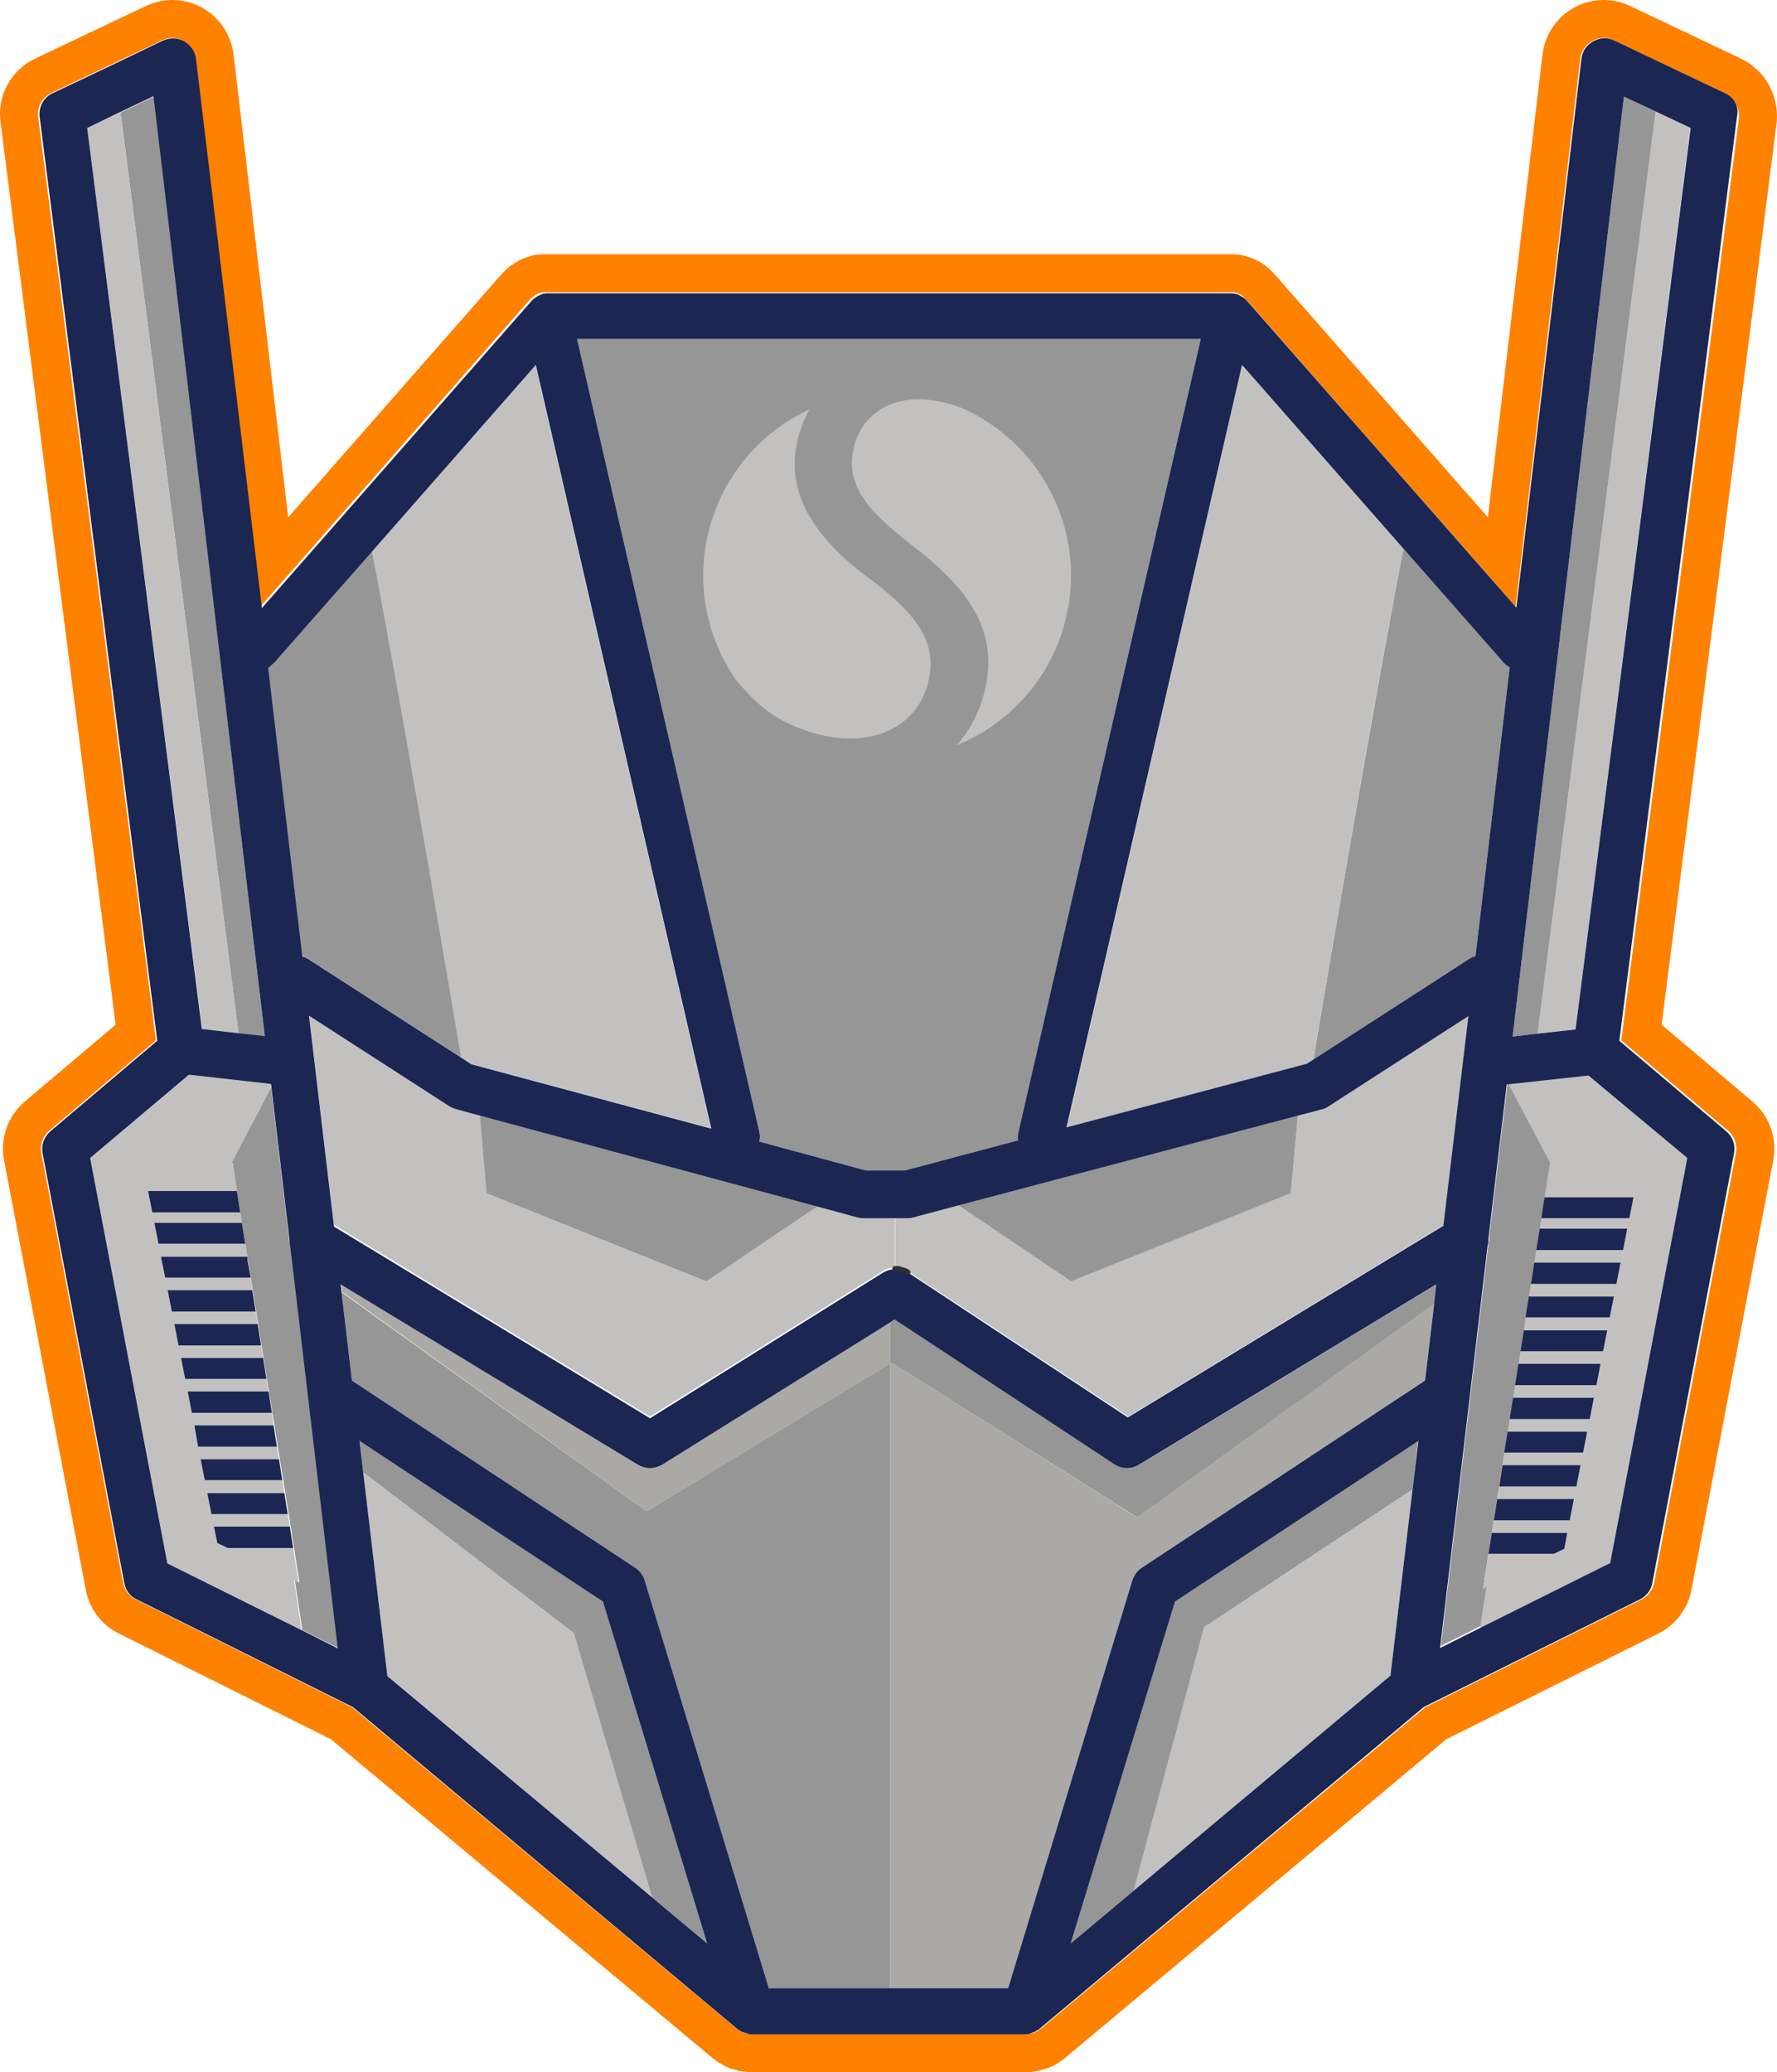 <?xml version="1.0" encoding="UTF-8"?>
<svg  viewBox="0 0 187 218" version="1.1" xmlns="http://www.w3.org/2000/svg" xmlns:xlink="http://www.w3.org/1999/xlink">
    <!-- Generator: Sketch 55 (78076) - https://sketchapp.com -->
    <title>Group</title>
    <desc>Created with Sketch.</desc>
    <g id="Page-1" stroke="none" stroke-width="1" fill="none" fill-rule="evenodd">
        <g id="Logo" transform="translate(-216, -515)">
            <g id="Group" transform="translate(218, 517)">
                <path d="M180.354,5.976 L168.676,0.431 C167.403,-0.185 165.866,-0.141 164.593,0.563 C163.32,1.267 162.485,2.544 162.31,3.952 L156.032,57.113 L130.655,28.2 L130.567,28.112 C130.524,28.068 130.436,27.98 130.392,27.936 L130.304,27.848 C130.216,27.76 130.128,27.672 129.997,27.584 L129.953,27.54 L129.909,27.496 C129.558,27.232 129.162,27.056 128.723,26.924 C128.68,26.924 128.636,26.88 128.592,26.88 C128.504,26.836 128.416,26.836 128.372,26.836 L128.197,26.792 C128.153,26.792 128.153,26.792 128.153,26.792 C128.065,26.792 127.933,26.748 127.845,26.748 C127.801,26.748 127.758,26.748 127.67,26.748 C127.582,26.748 127.494,26.748 127.45,26.748 L55.58,26.748 L55.536,26.748 L55.492,26.748 C55.404,26.748 55.316,26.748 55.272,26.748 C55.229,26.748 55.141,26.748 55.097,26.748 C55.009,26.748 54.921,26.792 54.789,26.792 C54.746,26.792 54.702,26.792 54.702,26.792 L54.614,26.792 C54.526,26.792 54.482,26.836 54.35,26.88 C54.307,26.88 54.263,26.924 54.175,26.924 C53.736,27.056 53.297,27.276 52.946,27.584 L52.858,27.628 C52.77,27.716 52.682,27.76 52.594,27.848 C52.55,27.892 52.55,27.892 52.506,27.936 C52.463,27.98 52.375,28.068 52.331,28.112 L26.867,57.113 L20.588,3.952 C20.413,2.544 19.579,1.267 18.305,0.563 C17.032,-0.141 15.54,-0.185 14.222,0.431 L2.544,5.976 C0.788,6.812 -0.222,8.661 0.041,10.597 L12.291,106.622 L1.885,115.423 C0.656,116.479 0.085,118.108 0.393,119.692 L8.998,164.888 C9.261,166.252 10.139,167.44 11.413,168.056 L33.935,179.278 L74.239,212.944 C74.283,212.988 74.371,213.032 74.414,213.076 C74.502,213.164 74.634,213.208 74.722,213.296 C74.81,213.34 74.897,213.384 74.941,213.428 C75.073,213.516 75.205,213.56 75.38,213.648 C75.468,213.692 75.556,213.736 75.644,213.736 C75.819,213.78 75.995,213.824 76.127,213.868 C76.215,213.868 76.258,213.912 76.346,213.912 C76.61,213.956 76.873,214 77.093,214 L105.937,214 C106.201,214 106.42,213.956 106.684,213.912 C106.772,213.912 106.815,213.868 106.903,213.868 C107.035,213.824 107.211,213.78 107.386,213.736 C107.474,213.692 107.562,213.692 107.65,213.648 C107.781,213.604 107.913,213.516 108.045,213.472 C108.133,213.428 108.22,213.384 108.308,213.296 C108.396,213.252 108.528,213.164 108.616,213.076 L108.703,213.032 L149.095,179.278 L171.617,168.056 C172.847,167.44 173.769,166.252 174.032,164.888 L182.637,119.692 C182.945,118.108 182.374,116.479 181.145,115.423 L170.739,106.622 L182.989,10.597 C183.12,8.661 182.11,6.812 180.354,5.976 Z" id="Path" stroke="#FF8100" stroke-width="4" fill-rule="nonzero"></path>
                <g transform="translate(2, 2)">
                    <polygon id="Path" fill="#C2C1C0" fill-rule="nonzero" points="34.221 150.874 36.765 172.27 64.624 195.604 56.376 167.78"></polygon>
                    <polygon id="Path" fill="#969696" fill-rule="nonzero" points="33.826 147.572 34.221 150.874 56.376 167.78 64.624 195.604 70.415 200.447 59.447 164.478"></polygon>
                    <path d="M90.158,123.975 L86.824,123.975 C86.604,123.975 86.385,123.931 86.21,123.887 L82.173,122.786 L70.415,130.799 L47.295,121.465 L46.549,113.189 L45.54,112.925 L43.96,112.484 C43.697,112.44 43.478,112.308 43.258,112.176 L28.517,102.667 L31.15,124.855 L64.405,145.019 L88.93,129.698 C89.281,129.478 89.719,129.346 90.158,129.346 C90.158,129.346 90.158,129.346 90.158,129.346 L90.158,123.975 L90.158,123.975 Z" id="Path" fill="#C2C1C0" fill-rule="nonzero"></path>
                    <path d="M135.829,112.22 C135.61,112.352 135.391,112.484 135.127,112.528 L133.285,113.013 L132.583,113.189 L131.837,121.465 L108.716,130.799 L96.783,122.698 L92.176,123.931 C91.957,123.975 91.781,124.019 91.562,124.019 L90.202,124.019 L90.202,129.434 C90.202,129.434 90.202,129.434 90.202,129.434 C90.334,129.434 90.465,129.434 90.553,129.434 C90.553,129.434 90.553,129.434 90.553,129.434 C90.685,129.434 90.772,129.478 90.904,129.522 C90.904,129.522 90.904,129.522 90.948,129.522 C91.036,129.566 91.167,129.566 91.255,129.61 C91.255,129.61 91.299,129.61 91.299,129.61 C91.43,129.654 91.518,129.698 91.606,129.786 L114.727,145.019 L147.938,124.855 L150.571,102.667 L135.829,112.22 Z" id="Path" fill="#C2C1C0" fill-rule="nonzero"></path>
                    <polygon id="Path" fill="#969696" fill-rule="nonzero" points="70.372 130.799 82.129 122.83 46.505 113.233 47.207 121.509"></polygon>
                    <polygon id="Path" fill="#969696" fill-rule="nonzero" points="131.837 121.509 132.583 113.233 96.739 122.698 108.716 130.799"></polygon>
                    <path d="M64.054,154.969 L31.939,131.943 L33.036,141.233 L62.825,160.912 C63.308,161.22 63.659,161.704 63.835,162.233 L76.909,205.157 L89.675,205.157 L89.675,139.428 L64.054,154.969 Z" id="Path" fill="#969696" fill-rule="nonzero"></path>
                    <path d="M89.719,139.428 L89.719,135.069 L65.721,150.038 C65.326,150.302 64.888,150.39 64.449,150.39 C64.01,150.39 63.571,150.258 63.176,150.038 L31.895,131.063 L31.983,131.899 L64.054,154.969 L89.719,139.428 Z" id="Path" fill="#ABA9A6" fill-rule="nonzero"></path>
                    <path d="M115.911,150.082 C115.122,150.566 114.112,150.566 113.323,150.038 L90.202,134.805 L89.719,135.113 L89.719,139.472 L89.895,139.384 L115.692,155.629 L146.973,133.132 L147.192,131.107 L115.911,150.082 Z" id="Path" fill="#969696" fill-rule="nonzero"></path>
                    <path d="M89.851,139.34 L89.675,139.428 L89.675,205.157 L102.091,205.157 L115.165,162.233 C115.341,161.704 115.692,161.22 116.175,160.912 L145.964,141.233 L146.929,133.132 L115.648,155.629 L89.851,139.34 Z" id="Path" fill="#ABA9A6" fill-rule="nonzero"></path>
                    <polygon id="Path" fill="#C2C1C0" fill-rule="nonzero" points="115.297 194.899 142.323 172.27 144.648 152.679 122.712 167.164"></polygon>
                    <polygon id="Path" fill="#969696" fill-rule="nonzero" points="119.597 164.478 108.672 200.447 115.297 194.899 122.712 167.164 144.648 152.679 145.218 147.572"></polygon>
                    <path d="M150.571,96.899 C150.79,96.767 151.009,96.635 151.273,96.591 L154.87,66.214 C154.607,66.082 154.387,65.906 154.212,65.686 L143.683,53.711 C140.919,67.975 136.356,94.698 134.206,107.465 L150.571,96.899 Z" id="Path" fill="#969696" fill-rule="nonzero"></path>
                    <path d="M133.504,107.906 L134.206,107.465 C136.356,94.698 140.875,67.975 143.683,53.711 L126.704,34.384 L108.277,114.597 L133.504,107.906 Z" id="Path" fill="#C2C1C0" fill-rule="nonzero"></path>
                    <path d="M152.062,163.113 L152.633,159.459 L152.633,159.459 L152.984,157.214 L152.984,157.214 L153.203,155.893 L153.203,155.893 L153.554,153.648 L153.773,152.327 L153.773,152.327 L154.124,150.082 L154.344,148.761 L154.695,146.516 L154.695,146.516 L154.914,145.195 L155.265,142.95 L155.484,141.629 L155.484,141.629 L155.835,139.384 L156.055,138.063 L156.055,138.063 L156.406,135.818 L156.625,134.497 L156.976,132.252 L157.283,130.447 L157.546,128.686 L157.766,127.365 L158.117,125.119 L158.117,125.119 L158.292,124.019 L158.555,122.214 L159.17,118.208 L154.782,109.843 L154.651,109.843 L152.72,126.088 C152.72,126.352 152.72,126.616 152.633,126.836 L147.631,169.145 L151.843,167.031 L152.501,162.717 L152.062,163.113 Z" id="Path" fill="#969696" fill-rule="nonzero"></path>
                    <polygon id="Path" fill="#C2C1C0" fill-rule="nonzero" points="157.151 109.711 154.738 110.019 159.126 118.34 158.468 122.39 158.555 121.95 158.555 121.95 167.9 121.95 167.462 124.151 158.248 124.151 158.204 124.151 158.029 125.252 158.073 125.252 167.242 125.252 166.803 127.497 157.722 127.497 157.678 127.497 157.459 128.818 157.546 128.818 166.54 128.818 166.101 131.063 157.195 131.063 157.108 131.063 157.195 130.579 156.888 132.384 157.02 132.384 165.838 132.384 165.4 134.585 156.669 134.585 156.537 134.585 156.362 135.95 156.493 135.95 165.136 135.95 164.698 138.151 156.142 138.151 156.011 138.151 155.791 139.472 155.923 139.472 164.434 139.472 163.996 141.717 155.616 141.717 155.44 141.717 155.221 143.038 155.397 143.038 163.732 143.038 163.294 145.283 155.089 145.283 154.87 145.283 154.651 146.604 154.87 146.604 163.03 146.604 162.592 148.805 154.519 148.805 154.3 148.805 154.124 150.126 154.344 150.126 162.328 150.126 161.89 152.371 153.993 152.371 153.773 152.371 153.554 153.692 153.817 153.692 161.626 153.692 161.188 155.937 153.466 155.937 153.203 155.937 152.984 157.258 153.291 157.258 160.925 157.258 160.617 158.931 159.521 159.459 159.521 159.459 152.94 159.459 152.633 159.459 152.062 163.113 152.413 162.937 151.755 167.252 165.443 160.428 173.56 117.811 163.206 109.05"></polygon>
                    <polygon id="Path" fill="#C2C1C0" fill-rule="nonzero" points="157.81 104.736 161.802 104.296 173.867 9.465 170.225 7.748"></polygon>
                    <polygon id="Path" fill="#969696" fill-rule="nonzero" points="166.891 6.164 155.177 105.044 157.81 104.736 170.225 7.748"></polygon>
                    <path d="M26.411,126.264 L24.525,110.371 L20.445,118.164 L21.059,122.126 L21.278,123.535 L21.454,124.635 L21.717,126.264 L22.024,128.157 L22.112,128.686 L22.594,131.723 L22.726,132.516 L23.209,135.553 L23.516,137.491 L23.954,140.22 L24.086,141.057 L24.481,143.478 L24.656,144.579 L24.876,145.899 L25.227,148.145 L25.446,149.465 L25.622,150.566 L26.016,152.987 L26.236,154.396 L26.587,156.553 L26.938,158.799 L27.508,162.453 L27.025,162.233 L27.815,167.472 L31.588,169.365 L26.587,127.057 C26.411,126.792 26.411,126.528 26.411,126.264 Z" id="Path" fill="#969696" fill-rule="nonzero"></path>
                    <path d="M75.9,116.094 L87.131,119.132 L91.211,119.132 L103.144,115.962 C103.1,115.654 103.1,115.346 103.188,115.038 L122.361,31.654 L96.695,31.654 L80.813,31.654 L56.727,31.654 L75.9,115.038 C75.987,115.39 75.987,115.742 75.9,116.094 Z" id="Path" fill="#969696" fill-rule="nonzero"></path>
                    <g id="Group-3" transform="translate(70, 38)" fill="#C2C1C0">
                        <path d="M27.143,0.885 C26.796,0.766 26.439,0.641 26.067,0.533 C20.145,-1.216 16.853,1.649 15.979,4.603 C14.779,8.64 16.824,11.406 22.119,15.475 C28.614,20.46 31.301,25.091 29.418,31.443 C28.863,33.322 27.932,35.009 26.659,36.403 C31.907,34.272 36.178,29.864 37.911,24.02 C40.71,14.595 35.945,4.734 27.143,0.885" id="Fill-1"></path>
                        <path d="M17.938,19.194 C11.608,14.612 8.316,9.659 10.122,3.574 C10.392,2.671 10.751,1.831 11.192,1.058 C6.336,3.31 2.441,7.552 0.801,13.073 C-0.912,18.84 0.207,24.764 3.346,29.384 C5.511,32.023 7.606,34.007 11.86,35.178 C17.619,36.763 22.265,34.558 23.557,30.198 C24.758,26.161 23.13,23.172 17.938,19.194" id="Fill-3"></path>
                    </g>
                    <polygon id="Path" fill="#969696" fill-rule="nonzero" points="23.867 105.044 12.197 6.164 8.687 7.836 21.103 104.736"></polygon>
                    <polygon id="Path" fill="#C2C1C0" fill-rule="nonzero" points="21.103 104.736 8.687 7.836 5.177 9.465 17.286 104.296"></polygon>
                    <path d="M45.54,107.906 L70.81,114.686 L52.34,34.34 L35.142,53.931 C37.906,68.195 42.381,94.478 44.531,107.245 L45.54,107.906 Z" id="Path" fill="#C2C1C0" fill-rule="nonzero"></path>
                    <path d="M28.473,96.899 L44.531,107.245 C42.381,94.478 37.906,68.195 35.142,53.931 L24.832,65.642 C24.656,65.862 24.393,66.038 24.174,66.17 L27.771,96.547 C28.035,96.679 28.254,96.767 28.473,96.899 Z" id="Path" fill="#969696" fill-rule="nonzero"></path>
                    <path d="M177.552,5.811 L170.884,2.642 L165.882,0.264 C165.18,-0.088 164.347,-0.044 163.645,0.352 C162.943,0.748 162.504,1.409 162.416,2.201 L155.572,59.918 L144.867,47.723 L127.187,27.604 C127.143,27.56 127.099,27.516 127.055,27.472 C127.055,27.472 127.011,27.428 127.011,27.428 C126.967,27.384 126.879,27.34 126.836,27.296 C126.616,27.164 126.397,27.031 126.177,26.943 C126.134,26.943 126.134,26.943 126.09,26.943 C126.046,26.943 126.002,26.899 125.958,26.899 C125.914,26.899 125.914,26.899 125.87,26.899 C125.826,26.899 125.783,26.899 125.695,26.855 C125.651,26.855 125.651,26.855 125.607,26.855 C125.563,26.855 125.475,26.855 125.432,26.855 L95.203,26.855 C95.174,26.855 81.34,26.855 53.7,26.855 C53.656,26.855 53.568,26.855 53.525,26.855 C53.481,26.855 53.481,26.855 53.437,26.855 C53.393,26.855 53.349,26.855 53.261,26.899 C53.217,26.899 53.217,26.899 53.174,26.899 C53.13,26.899 53.086,26.943 53.042,26.943 C52.998,26.943 52.998,26.943 52.954,26.987 C52.691,27.075 52.472,27.208 52.296,27.34 C52.252,27.384 52.164,27.428 52.121,27.472 C52.121,27.472 52.077,27.516 52.077,27.516 C52.033,27.56 51.989,27.604 51.945,27.648 L34.045,48.031 L23.56,59.962 L16.628,2.201 C16.54,1.409 16.057,0.748 15.399,0.352 C14.697,-0.044 13.908,-0.044 13.162,0.264 L8.029,2.73 L1.536,5.811 C0.57,6.252 0.044,7.264 0.175,8.321 L12.548,105.484 L1.316,114.994 C0.658,115.566 0.307,116.447 0.483,117.327 L9.082,162.541 C9.213,163.289 9.696,163.95 10.398,164.258 L33.124,175.572 L73.574,209.428 C73.574,209.428 73.618,209.472 73.618,209.472 C73.662,209.516 73.75,209.56 73.838,209.604 C73.881,209.648 73.925,209.648 73.969,209.692 C74.057,209.736 74.101,209.78 74.188,209.78 C74.232,209.78 74.276,209.824 74.32,209.824 C74.408,209.868 74.496,209.868 74.627,209.912 C74.671,209.912 74.715,209.912 74.715,209.956 C74.847,210 74.978,210 75.11,210 L103.89,210 C104.022,210 104.153,210 104.285,209.956 C104.329,209.956 104.373,209.956 104.373,209.912 C104.461,209.912 104.548,209.868 104.636,209.824 C104.68,209.824 104.724,209.78 104.768,209.78 C104.855,209.736 104.899,209.736 104.987,209.692 C105.031,209.648 105.075,209.648 105.119,209.604 C105.206,209.56 105.25,209.516 105.338,209.472 C105.338,209.472 105.382,209.428 105.382,209.428 L145.832,175.572 L168.558,164.258 C169.26,163.906 169.743,163.289 169.875,162.541 L178.474,117.327 C178.649,116.447 178.342,115.566 177.64,114.994 L166.409,105.484 L178.781,8.321 C179.044,7.264 178.517,6.252 177.552,5.811 Z M126.704,34.384 L143.683,53.711 L154.212,65.686 C154.387,65.906 154.651,66.082 154.87,66.214 L151.273,96.591 C151.009,96.635 150.79,96.767 150.571,96.899 L134.206,107.465 L133.504,107.906 L108.234,114.597 L126.704,34.384 Z M147.894,124.943 L114.683,145.107 L91.562,129.874 C91.474,129.786 91.343,129.742 91.255,129.698 C91.255,129.698 91.211,129.698 91.211,129.698 C91.123,129.654 91.036,129.61 90.904,129.61 C90.904,129.61 90.904,129.61 90.86,129.61 C90.728,129.566 90.641,129.566 90.509,129.522 C90.377,129.522 90.246,129.522 90.158,129.522 C89.719,129.522 89.325,129.654 88.93,129.874 L64.405,145.195 L31.15,125.031 L28.517,102.843 L43.258,112.352 C43.478,112.484 43.697,112.572 43.96,112.66 L45.54,113.101 L46.549,113.365 L82.173,122.962 L86.21,124.063 C86.429,124.107 86.648,124.151 86.824,124.151 L90.158,124.151 L91.518,124.151 C91.737,124.151 91.957,124.107 92.132,124.063 L96.739,122.83 L132.539,113.365 L133.241,113.189 L135.084,112.704 C135.347,112.66 135.566,112.528 135.786,112.396 L150.527,102.887 L147.894,124.943 Z M80.813,31.654 L96.695,31.654 L122.361,31.654 L103.188,115.038 C103.1,115.346 103.1,115.654 103.144,115.962 L91.211,119.132 L87.131,119.132 L75.9,116.094 C75.987,115.742 75.987,115.39 75.9,115.038 L56.727,31.654 L80.813,31.654 Z M24.876,65.686 L35.186,53.975 L52.384,34.384 L70.854,114.73 L45.584,107.95 L44.575,107.289 L28.517,96.943 C28.298,96.811 28.078,96.679 27.815,96.635 L24.218,66.258 C24.437,66.082 24.656,65.906 24.876,65.686 Z M5.177,9.465 L8.643,7.792 L12.153,6.119 L23.867,105 L21.059,104.692 L17.242,104.252 L5.177,9.465 Z M27.727,167.472 L13.644,160.472 L5.528,117.855 L15.882,109.094 L21.761,109.755 L24.525,110.063 L24.569,110.459 L26.455,126.352 C26.455,126.616 26.455,126.881 26.543,127.101 L31.544,169.409 L27.727,167.472 Z M64.624,195.604 L36.765,172.314 L34.221,150.874 L33.826,147.572 L59.447,164.478 L70.415,200.447 L64.624,195.604 Z M142.323,172.27 L115.297,194.899 L108.672,200.447 L119.64,164.478 L145.262,147.572 L144.648,152.679 L142.323,172.27 Z M145.964,141.233 L116.175,160.912 C115.692,161.22 115.341,161.704 115.165,162.233 L102.091,205.157 L89.675,205.157 L76.909,205.157 L63.835,162.233 C63.659,161.704 63.308,161.22 62.825,160.912 L33.036,141.233 L31.939,131.943 L31.851,131.107 L63.133,150.082 C63.527,150.302 63.966,150.434 64.405,150.434 C64.844,150.434 65.282,150.302 65.677,150.082 L89.675,135.113 L90.158,134.805 L113.279,150.038 C114.069,150.566 115.078,150.566 115.867,150.082 L147.149,131.107 L146.929,133.132 L145.964,141.233 Z M173.56,117.811 L165.443,160.428 L151.755,167.252 L147.543,169.365 L152.545,127.057 C152.633,126.792 152.633,126.572 152.633,126.308 L154.563,110.063 L154.695,110.063 L157.151,109.799 L163.162,109.138 L173.56,117.811 Z M161.802,104.296 L157.81,104.736 L155.177,105.044 L166.891,6.164 L170.269,7.748 L173.911,9.465 L161.802,104.296 Z" id="Shape" fill="#1B2653" fill-rule="nonzero"></path>
                    <path d="M91.211,129.654 C91.123,129.61 91.036,129.566 90.904,129.566" id="Path" stroke="#303030" stroke-width="0.5" stroke-linecap="round" stroke-linejoin="round"></path>
                    <path d="M91.562,129.83 C91.474,129.742 91.343,129.698 91.255,129.654" id="Path" stroke="#303030" stroke-width="0.5" stroke-linecap="round" stroke-linejoin="round"></path>
                    <path d="M90.158,129.434 C90.29,129.434 90.421,129.434 90.509,129.434" id="Path" stroke="#303030" stroke-width="0.5" stroke-linecap="round" stroke-linejoin="round"></path>
                    <path d="M90.86,129.522 C90.728,129.478 90.641,129.478 90.509,129.434" id="Path" stroke="#303030" stroke-width="0.5" stroke-linecap="round" stroke-linejoin="round"></path>
                    <polygon id="Path" fill="#C2C1C0" fill-rule="nonzero" points="27.42 162.453 26.85 158.843 26.411 158.843 19.962 158.843 19.962 158.843 18.865 158.314 18.514 156.597 26.104 156.597 26.499 156.597 26.148 154.484 26.28 155.277 25.885 155.277 18.251 155.277 17.812 153.075 25.534 153.075 25.929 153.075 25.534 150.61 25.709 151.711 25.358 151.711 17.549 151.711 17.11 149.509 25.007 149.509 25.358 149.509 25.139 148.189 24.832 148.189 16.847 148.189 16.452 145.943 24.481 145.943 24.788 145.943 24.613 144.623 24.305 144.623 16.189 144.623 15.75 142.377 23.954 142.377 24.262 142.377 24.437 143.522 24.042 141.057 23.735 141.057 15.487 141.057 15.048 138.855 23.428 138.855 23.691 138.855 23.911 140.264 23.472 137.535 23.209 137.535 14.785 137.535 14.346 135.289 22.901 135.289 23.121 135.289 23.165 135.597 22.682 132.56 22.901 133.969 22.682 133.969 14.083 133.969 13.644 131.723 22.331 131.723 22.55 131.723 22.068 128.686 22.375 130.403 22.156 130.403 13.381 130.403 12.942 128.201 21.805 128.201 22.024 128.201 21.717 126.264 21.805 126.836 21.629 126.836 12.679 126.836 12.24 124.635 21.278 124.635 21.454 124.635 21.278 123.535 21.103 123.535 12.021 123.535 11.582 121.289 20.796 121.289 20.927 121.289 21.059 122.126 20.445 118.164 24.525 110.415 24.481 110.019 21.717 109.711 15.882 109.05 5.484 117.811 13.6 160.428 27.727 167.472 26.938 162.233"></polygon>
                    <polygon id="Path" fill="#1B2653" fill-rule="nonzero" points="20.796 121.289 11.582 121.289 12.021 123.535 21.103 123.535 21.278 123.535 21.059 122.126 20.927 121.289"></polygon>
                    <polygon id="Path" fill="#1B2653" fill-rule="nonzero" points="12.24 124.635 12.679 126.836 21.629 126.836 21.805 126.836 21.717 126.264 21.454 124.635 21.278 124.635"></polygon>
                    <polygon id="Path" fill="#1B2653" fill-rule="nonzero" points="12.942 128.201 13.381 130.403 22.156 130.403 22.375 130.403 22.068 128.686 22.024 128.201 21.805 128.201"></polygon>
                    <polygon id="Path" fill="#1B2653" fill-rule="nonzero" points="13.644 131.723 14.083 133.969 22.682 133.969 22.901 133.969 22.682 132.56 22.55 131.723 22.331 131.723"></polygon>
                    <polygon id="Path" fill="#1B2653" fill-rule="nonzero" points="22.901 135.289 14.346 135.289 14.785 137.535 23.209 137.535 23.472 137.535 23.165 135.597 23.121 135.289"></polygon>
                    <polygon id="Path" fill="#1B2653" fill-rule="nonzero" points="23.428 138.855 15.048 138.855 15.487 141.057 23.735 141.057 24.042 141.057 23.911 140.264 23.691 138.855"></polygon>
                    <polygon id="Path" fill="#1B2653" fill-rule="nonzero" points="23.954 142.377 15.75 142.377 16.189 144.623 24.305 144.623 24.613 144.623 24.437 143.522 24.262 142.377"></polygon>
                    <polygon id="Path" fill="#1B2653" fill-rule="nonzero" points="16.452 145.943 16.847 148.189 24.832 148.189 25.139 148.189 24.788 145.943 24.481 145.943"></polygon>
                    <polygon id="Path" fill="#1B2653" fill-rule="nonzero" points="17.11 149.509 17.549 151.711 25.358 151.711 25.709 151.711 25.534 150.61 25.358 149.509 25.007 149.509"></polygon>
                    <polygon id="Path" fill="#1B2653" fill-rule="nonzero" points="17.812 153.075 18.251 155.277 25.885 155.277 26.28 155.277 26.148 154.484 25.929 153.075 25.534 153.075"></polygon>
                    <polygon id="Path" fill="#1B2653" fill-rule="nonzero" points="18.514 156.597 18.865 158.314 19.962 158.843 19.962 158.843 26.411 158.843 26.85 158.843 26.499 156.597 26.104 156.597"></polygon>
                    <polygon id="Path" fill="#1B2653" fill-rule="nonzero" points="158.248 124.151 167.462 124.151 167.9 121.95 158.555 121.95 158.555 121.95 158.468 122.39 158.204 124.151"></polygon>
                    <polygon id="Path" fill="#1B2653" fill-rule="nonzero" points="157.678 127.497 157.722 127.497 166.803 127.497 167.242 125.252 158.073 125.252 158.029 125.252 158.029 125.252"></polygon>
                    <polygon id="Path" fill="#1B2653" fill-rule="nonzero" points="157.108 131.063 157.195 131.063 166.101 131.063 166.54 128.818 157.546 128.818 157.459 128.818 157.195 130.579"></polygon>
                    <polygon id="Path" fill="#1B2653" fill-rule="nonzero" points="156.669 134.585 165.4 134.585 165.838 132.384 157.02 132.384 156.888 132.384 156.537 134.585"></polygon>
                    <polygon id="Path" fill="#1B2653" fill-rule="nonzero" points="156.011 138.151 156.142 138.151 164.698 138.151 165.136 135.95 156.493 135.95 156.362 135.95"></polygon>
                    <polygon id="Path" fill="#1B2653" fill-rule="nonzero" points="155.44 141.717 155.616 141.717 163.996 141.717 164.434 139.472 155.923 139.472 155.791 139.472"></polygon>
                    <polygon id="Path" fill="#1B2653" fill-rule="nonzero" points="155.089 145.283 163.294 145.283 163.732 143.038 155.397 143.038 155.221 143.038 154.87 145.283"></polygon>
                    <polygon id="Path" fill="#1B2653" fill-rule="nonzero" points="154.3 148.805 154.519 148.805 162.592 148.805 163.03 146.604 154.87 146.604 154.651 146.604 154.651 146.604"></polygon>
                    <polygon id="Path" fill="#1B2653" fill-rule="nonzero" points="153.773 152.371 153.993 152.371 161.89 152.371 162.328 150.126 154.344 150.126 154.124 150.126"></polygon>
                    <polygon id="Path" fill="#1B2653" fill-rule="nonzero" points="153.203 155.937 153.466 155.937 161.188 155.937 161.626 153.692 153.817 153.692 153.554 153.692"></polygon>
                    <polygon id="Path" fill="#1B2653" fill-rule="nonzero" points="152.633 159.459 152.633 159.459 152.94 159.459 159.521 159.459 159.521 159.459 160.617 158.931 160.925 157.258 153.291 157.258 152.984 157.258 152.984 157.258"></polygon>
                </g>
            </g>
        </g>
    </g>
</svg>
